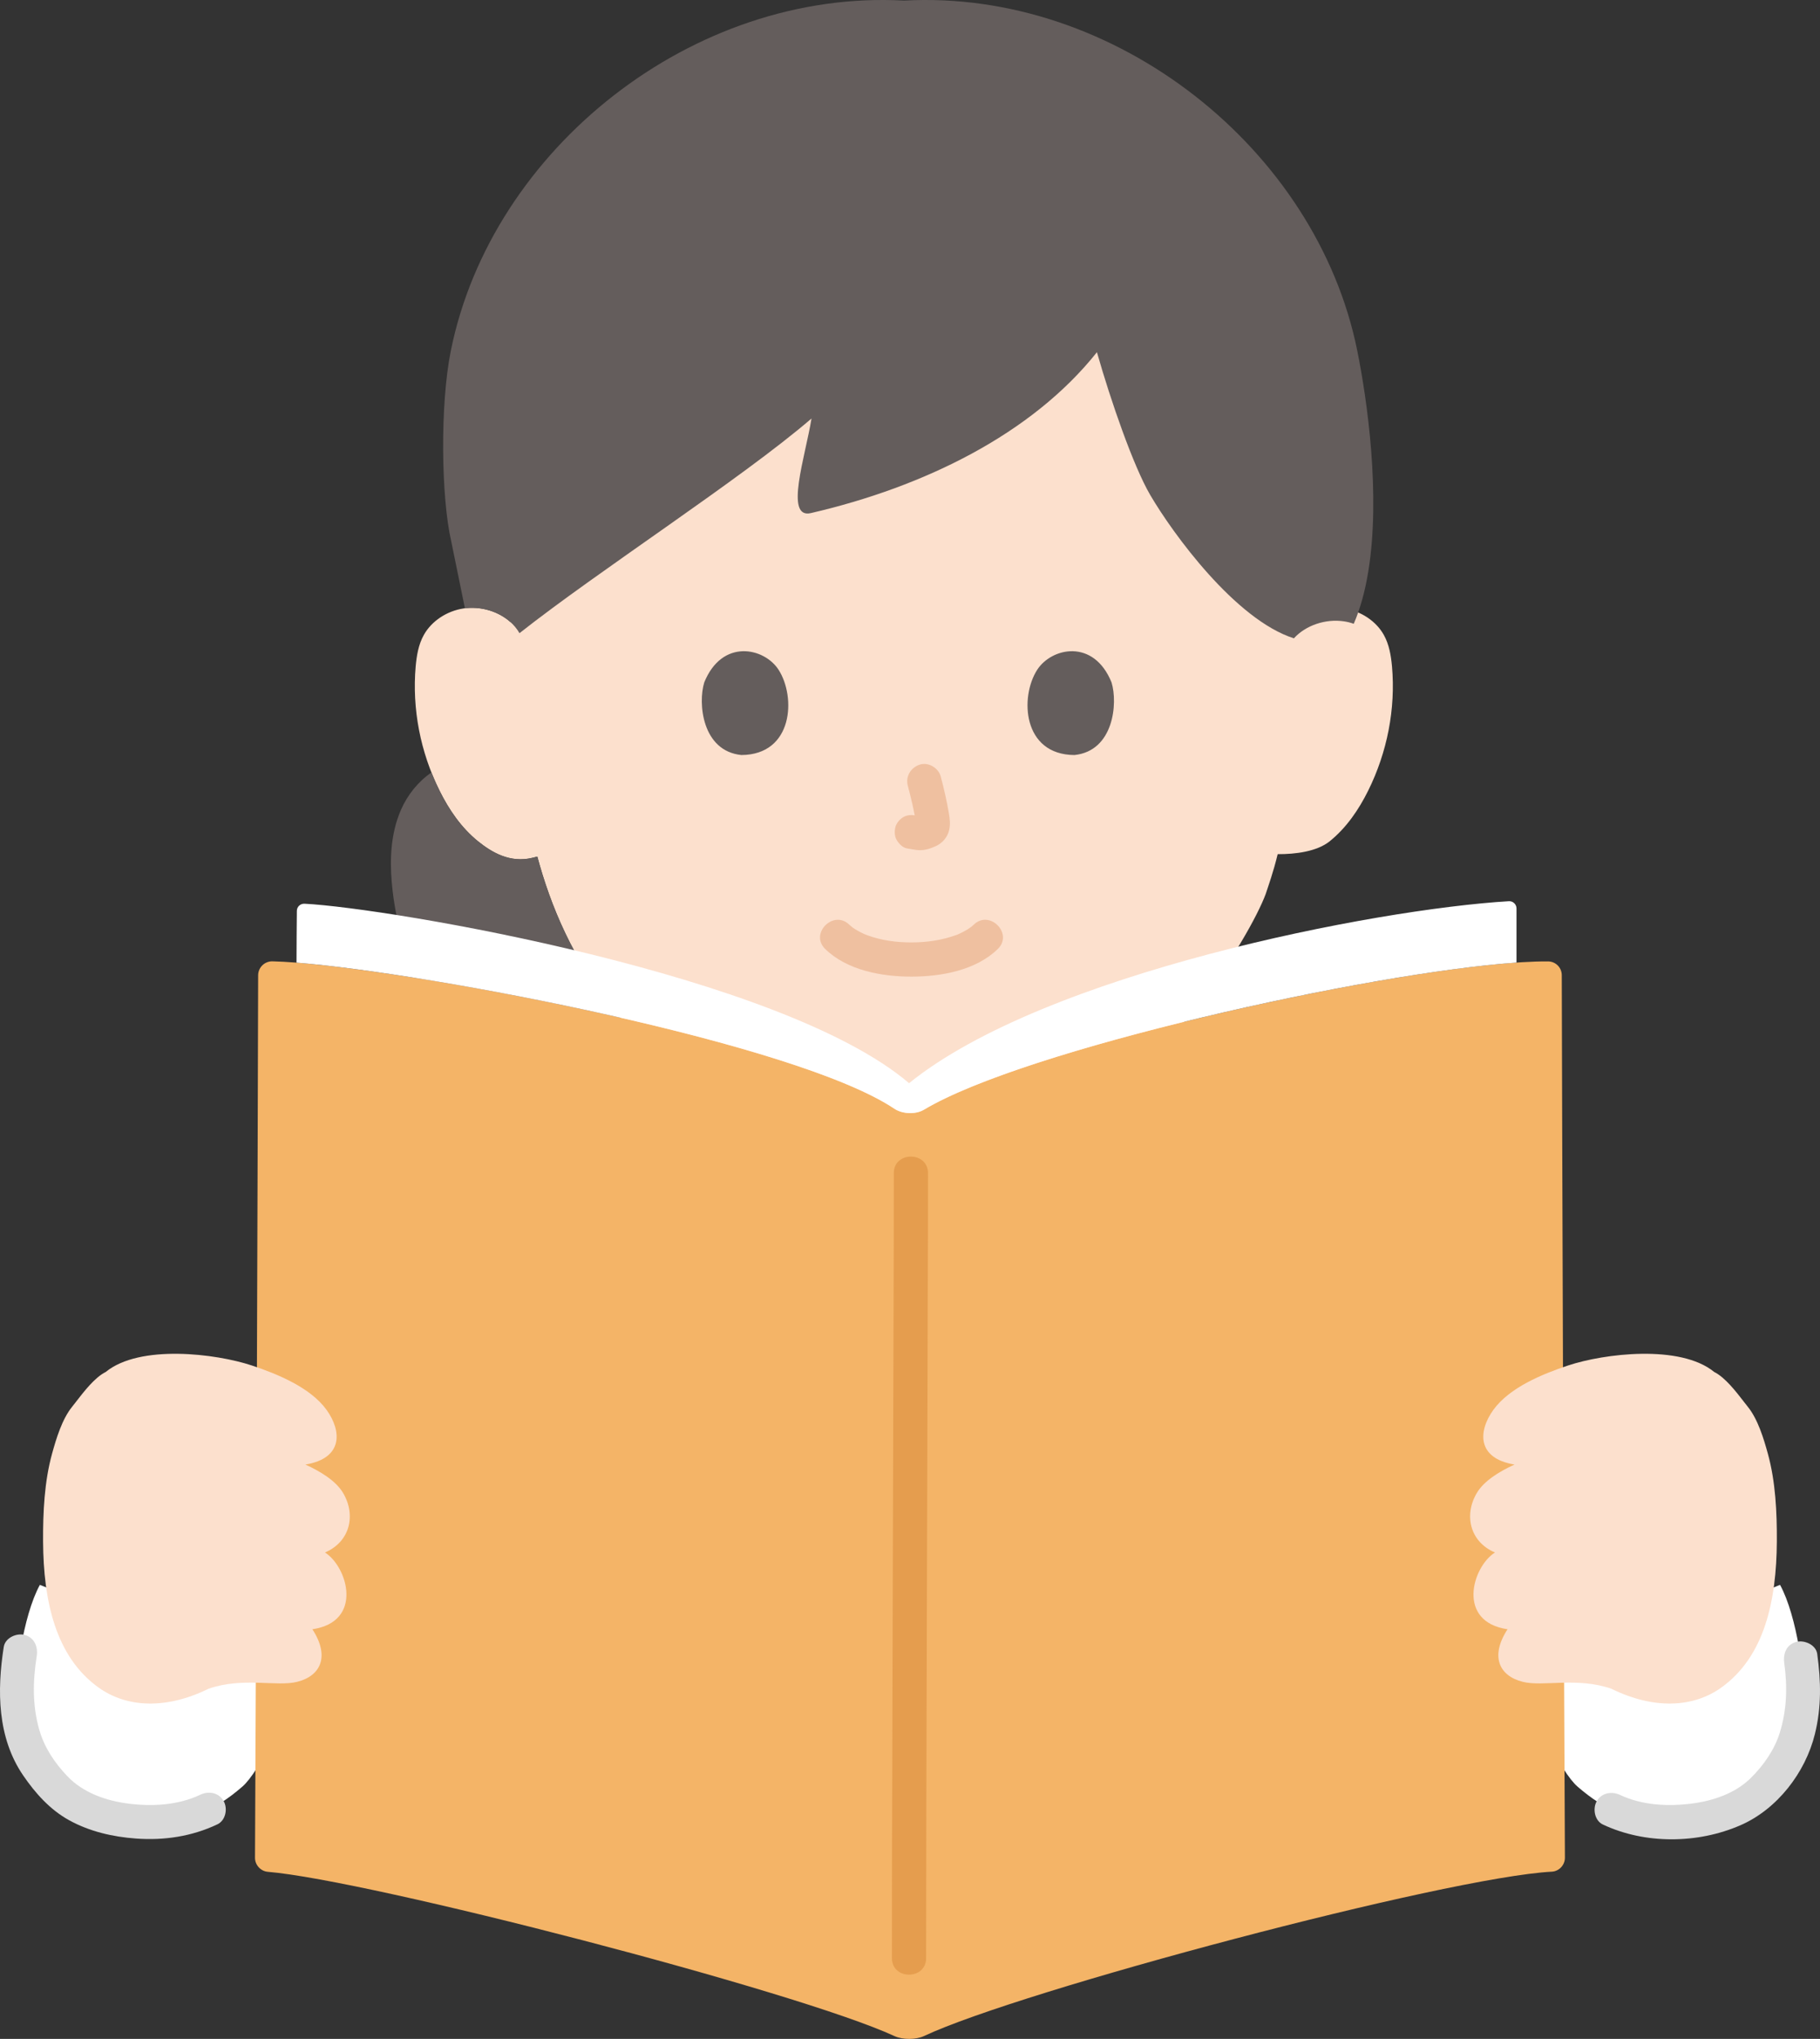 <?xml version="1.0" encoding="UTF-8"?><svg id="b" xmlns="http://www.w3.org/2000/svg" width="255.458" height="286" viewBox="0 0 255.458 286"><rect x="0" y="0" width="255.458" height="286" fill="#333333" stroke="none"/><defs><style>.g{fill:#f4b467;}.h{fill:#d9d9d9;}.i{fill:#fff;}.j{fill:#e59d4e;}.k{fill:#fce0cd;}.l{fill:#efc0a0;}.m{fill:#645d5c;}</style></defs><g id="c"><g id="d"><path class="k" d="M182.063,87.268c1.71-1.53,4.23-2.28,6.59-1.92,2.35.35,4.5,1.77,5.58,3.71.76,1.36,1.01,2.91,1.15,4.42.52,5.95-.66,12.02-3.35,17.44-1.32,2.65-3.03,5.18-5.41,7.1-1.789,1.43-4.808,1.81-7.287,1.795-.581,2.439-1.343,4.561-1.686,5.602-2.125,5.767-15.342,28.21-31.001,31.69l-32.772,2.101c-10.295-1.46-19.747-8.015-27.549-17.353-5.877-7.034-9.08-14.894-10.908-21.697-.396.099-.615.154-.615.154-3.282.82-5.866-.831-7.696-2.29-2.382-1.926-4.095-4.456-5.409-7.099-2.699-5.425-3.872-11.492-3.356-17.446.141-1.51.387-3.059,1.15-4.418,1.079-1.938,3.227-3.361,5.585-3.713s4.881.39,6.582,1.926c0,0-.051-49.716,54.764-49.716,60.741,0,55.636,49.714,55.636,49.714Z"/><path class="m" d="M55.766,114.945c.152-.466.327-.925.525-1.376.911-2.072,2.411-3.947,4.266-5.21.344.868.725,1.723,1.143,2.563,1.314,2.643,3.027,5.173,5.409,7.099,1.829,1.459,4.414,3.111,7.696,2.29,0,0,.214-.054.614-.156,1.828,6.803,5.031,14.665,10.909,21.699,1.164,1.393,2.364,2.724,3.599,3.985-2.035,5.775-7.226,11.336-12.502,14.507-4.122,2.478-8.366,4.115-13.512,3.501-.931-.111-1.909-.168-2.343-1-.627-1.2,1.339-3.404,2.457-5.554,1.327-2.552.53-6.68-.416-9.396-.946-2.716-2.522-5.16-3.843-7.715-2.447-4.734-4.033-9.911-4.658-15.203-.396-3.354-.388-6.845.656-10.034Z"/><path class="m" d="M191.569,55.327c1.428,9.758,2.234,23.436-1.555,32.174-.439-.161-.898-.273-1.364-.343-2.58-.385-5.356.539-7.038,2.378-8.189-2.599-17.005-14.694-20.179-20.129-2.345-4.015-5.536-13.202-7.467-20.004-9.163,11.519-24.317,18.902-40.128,22.563-3.787.918-.78-8.012.066-13.262-9.841,8.463-29.864,21.333-40.988,30.111-1.437-2.505-4.662-3.874-7.661-3.495-.933-4.564-1.922-9.405-1.922-9.405-1.409-6.087-1.595-19.133-.045-26.758C69.008,20.886,97.263-1.555,126.893.084c29.631-1.64,57.886,20.802,63.607,49.073.356,1.756.73,3.852,1.069,6.169Z"/><path class="i" d="M39.349,235.926c1.37,4.38-3.055,12.708-5.328,14.681-3.882,3.368-7.422,4.856-12.482,4.952-4.889.093-10.702-1.122-14.173-5.14-2.92-3.381-4.352-5.728-5.025-11.86-.312-2.842.842-11.847,3.255-16.249l33.752,13.616Z"/><path class="h" d="M28.095,251.755c-3.094,1.469-6.717,1.665-10.076,1.238-3.142-.4-6.362-1.521-8.583-3.862-1.801-1.898-3.232-4.046-3.932-6.522-.975-3.449-.9-6.804-.349-10.321.201-1.279-.327-2.582-1.676-2.952-1.14-.313-2.75.388-2.952,1.676-.959,6.112-.91,12.716,2.724,18.027,1.71,2.5,3.767,4.803,6.445,6.281,2.881,1.591,6.134,2.335,9.396,2.573,3.944.288,7.844-.295,11.426-1.995,1.171-.556,1.475-2.233.861-3.284-.701-1.198-2.108-1.419-3.284-.861h0Z"/><path class="i" d="M249.85,222.31c2.413,4.402,3.567,13.407,3.255,16.249-.673,6.132-2.104,8.479-5.025,11.86-3.471,4.018-9.284,5.233-14.173,5.14-5.06-.096-8.599-1.584-12.482-4.952-2.273-1.972-6.698-10.301-5.328-14.681l33.752-13.616Z"/><path class="h" d="M224.988,255.928c5.928,2.786,13.297,2.709,19.29.107,5.156-2.238,9.126-7.37,10.462-12.792.938-3.81.857-7.396.328-11.253-.176-1.285-1.821-1.987-2.952-1.676-1.386.381-1.853,1.663-1.676,2.952.458,3.338.375,6.567-.633,9.804-.734,2.358-2.251,4.537-4.053,6.323-2.192,2.172-5.319,3.217-8.327,3.599-3.334.424-6.939.237-10.016-1.209-1.172-.551-2.588-.328-3.284.861-.609,1.042-.317,2.73.861,3.284h0Z"/><g id="e"><path class="l" d="M115.818,133.104c3.086,3.021,7.982,3.892,12.121,3.889s9.036-.867,12.124-3.889c2.211-2.164-1.184-5.557-3.394-3.394-.1.098-.606.528-.317.299.268-.213-.385.257-.538.351-.27.166-.549.319-.832.461-.19.096-.384.187-.579.272.322-.139-.041.013-.18.063-2.037.734-4.123,1.036-6.284,1.038-2.109.001-4.185-.273-6.174-.995-.018-.006-.725-.293-.293-.105-.164-.071-.325-.148-.485-.226-.315-.155-.624-.323-.923-.507-.23-.142-.445-.3-.668-.452.605.413-.037-.053-.184-.198-2.209-2.163-5.606,1.229-3.394,3.394h0Z"/><path class="l" d="M127.42,110.207c.463,1.766.908,3.561,1.173,5.369l-.086-.638c.031.248.045.492.02.741l.086-.638c-.018.115-.043.223-.082.333l.242-.573c-.034.078-.07.144-.118.214l.375-.486c-.055.067-.108.119-.175.173l.486-.375c-.136.087-.279.158-.425.225l.573-.242c-.234.098-.466.169-.717.209l.638-.086c-.226.027-.447.025-.673-.001l.638.086c-.254-.035-.503-.097-.756-.131-.67-.09-1.239-.115-1.849.242-.498.291-.973.862-1.103,1.434-.14.614-.11,1.304.242,1.849.312.484.835,1.022,1.434,1.103.546.074,1.076.214,1.631.238.836.037,1.616-.216,2.364-.556.916-.417,1.628-1.221,1.872-2.208.206-.834.115-1.583-.026-2.418-.292-1.73-.692-3.444-1.137-5.14-.318-1.214-1.729-2.072-2.952-1.676-1.25.404-2.018,1.651-1.676,2.952h0Z"/><path class="m" d="M98.849,95.723c-.897,2.913-.312,9.616,5.207,10.186,7.295-.044,7.683-8.147,5.228-11.957-2.011-3.119-7.923-4.417-10.435,1.771Z"/><path class="m" d="M156.018,95.723c.897,2.914.313,9.616-5.207,10.186-7.295-.044-7.684-8.147-5.228-11.957,2.011-3.119,7.923-4.416,10.435,1.771Z"/></g><g id="f"><path class="g" d="M125.535,155.521c-14.593-9.78-72.103-20.327-87.286-20.675-1.107-.025-2.013.859-2.015,1.966-.034,18.082-.338,106.275-.441,123.784-.006.993.792,1.878,1.781,1.961,14.257,1.188,74.379,16.755,87.984,23.049,1.144.529,3.007.523,4.147-.014,13.566-6.39,73.281-22.264,88.124-23.053,1.012-.054,1.83-.941,1.824-1.955-.104-17.545-.407-105.774-.441-123.797-.002-1.065-.856-1.922-1.921-1.929-17.255-.124-72.25,11.616-87.609,20.8-1.16.694-3.025.615-4.148-.138Z"/><path class="i" d="M42.739,126.765c11.829.6,66.961,9.895,84.859,25.174,19.064-15.424,65.421-24.411,84.186-25.526.585-.035,1.074.435,1.074,1.021v7.589c-20.761,1.439-68.963,12.135-83.179,20.639-1.158.692-3.024.61-4.145-.141-13.671-9.162-64.997-18.995-83.915-20.49v-.046c0-2.089.031-5.511.048-7.217.006-.581.492-1.031,1.072-1.002Z"/><path class="j" d="M125.455,164.555c0,12.549-.053,25.097-.089,37.646-.05,17.217-.102,34.434-.142,51.651-.016,6.938-.032,13.877-.032,20.815,0,3.089,4.8,3.094,4.8,0,0-14.265.049-28.53.089-42.795.046-16.733.099-33.467.142-50.2.015-5.706.032-11.411.032-17.117,0-3.089-4.8-3.094-4.8,0h0Z"/></g><path class="k" d="M10.63,196.679c1.133-1.458,2.651-3.454,4.209-4.233,4.773-3.903,15.467-2.589,20.526-.904,3.616,1.204,8.204,3.092,10.464,6.211,2.156,2.976,2.357,6.812-2.965,7.678,2.139.977,4.26,2.282,5.262,3.938,1.861,3.076,1.063,6.874-2.511,8.398,3.217,2.055,5.398,9.718-1.768,10.769,2.483,3.82,1.167,6.548-2.142,7.375-2.871.718-7.579-.698-12.415.961-6.028,2.966-11.534,2.635-15.431-.144-6.068-4.328-7.766-12.159-7.812-20.507-.022-4.071.175-8.388,1.263-12.326.586-2.121,1.397-4.816,2.81-6.567.159-.198.33-.416.51-.647Z"/><path class="k" d="M244.817,196.679c-1.133-1.458-2.651-3.454-4.209-4.233-4.773-3.903-15.467-2.589-20.526-.904-3.616,1.204-8.204,3.092-10.464,6.211-2.156,2.976-2.357,6.812,2.965,7.678-2.139.977-4.26,2.282-5.262,3.938-1.861,3.076-1.063,6.874,2.511,8.398-3.217,2.055-5.398,9.718,1.768,10.769-2.483,3.82-1.167,6.548,2.142,7.375,2.871.718,7.579-.698,12.415.961,6.028,2.966,11.534,2.635,15.431-.144,6.068-4.328,7.766-12.159,7.812-20.507.022-4.071-.175-8.388-1.263-12.326-.586-2.121-1.397-4.816-2.81-6.567-.159-.198-.33-.416-.51-.647Z"/></g></g></svg>